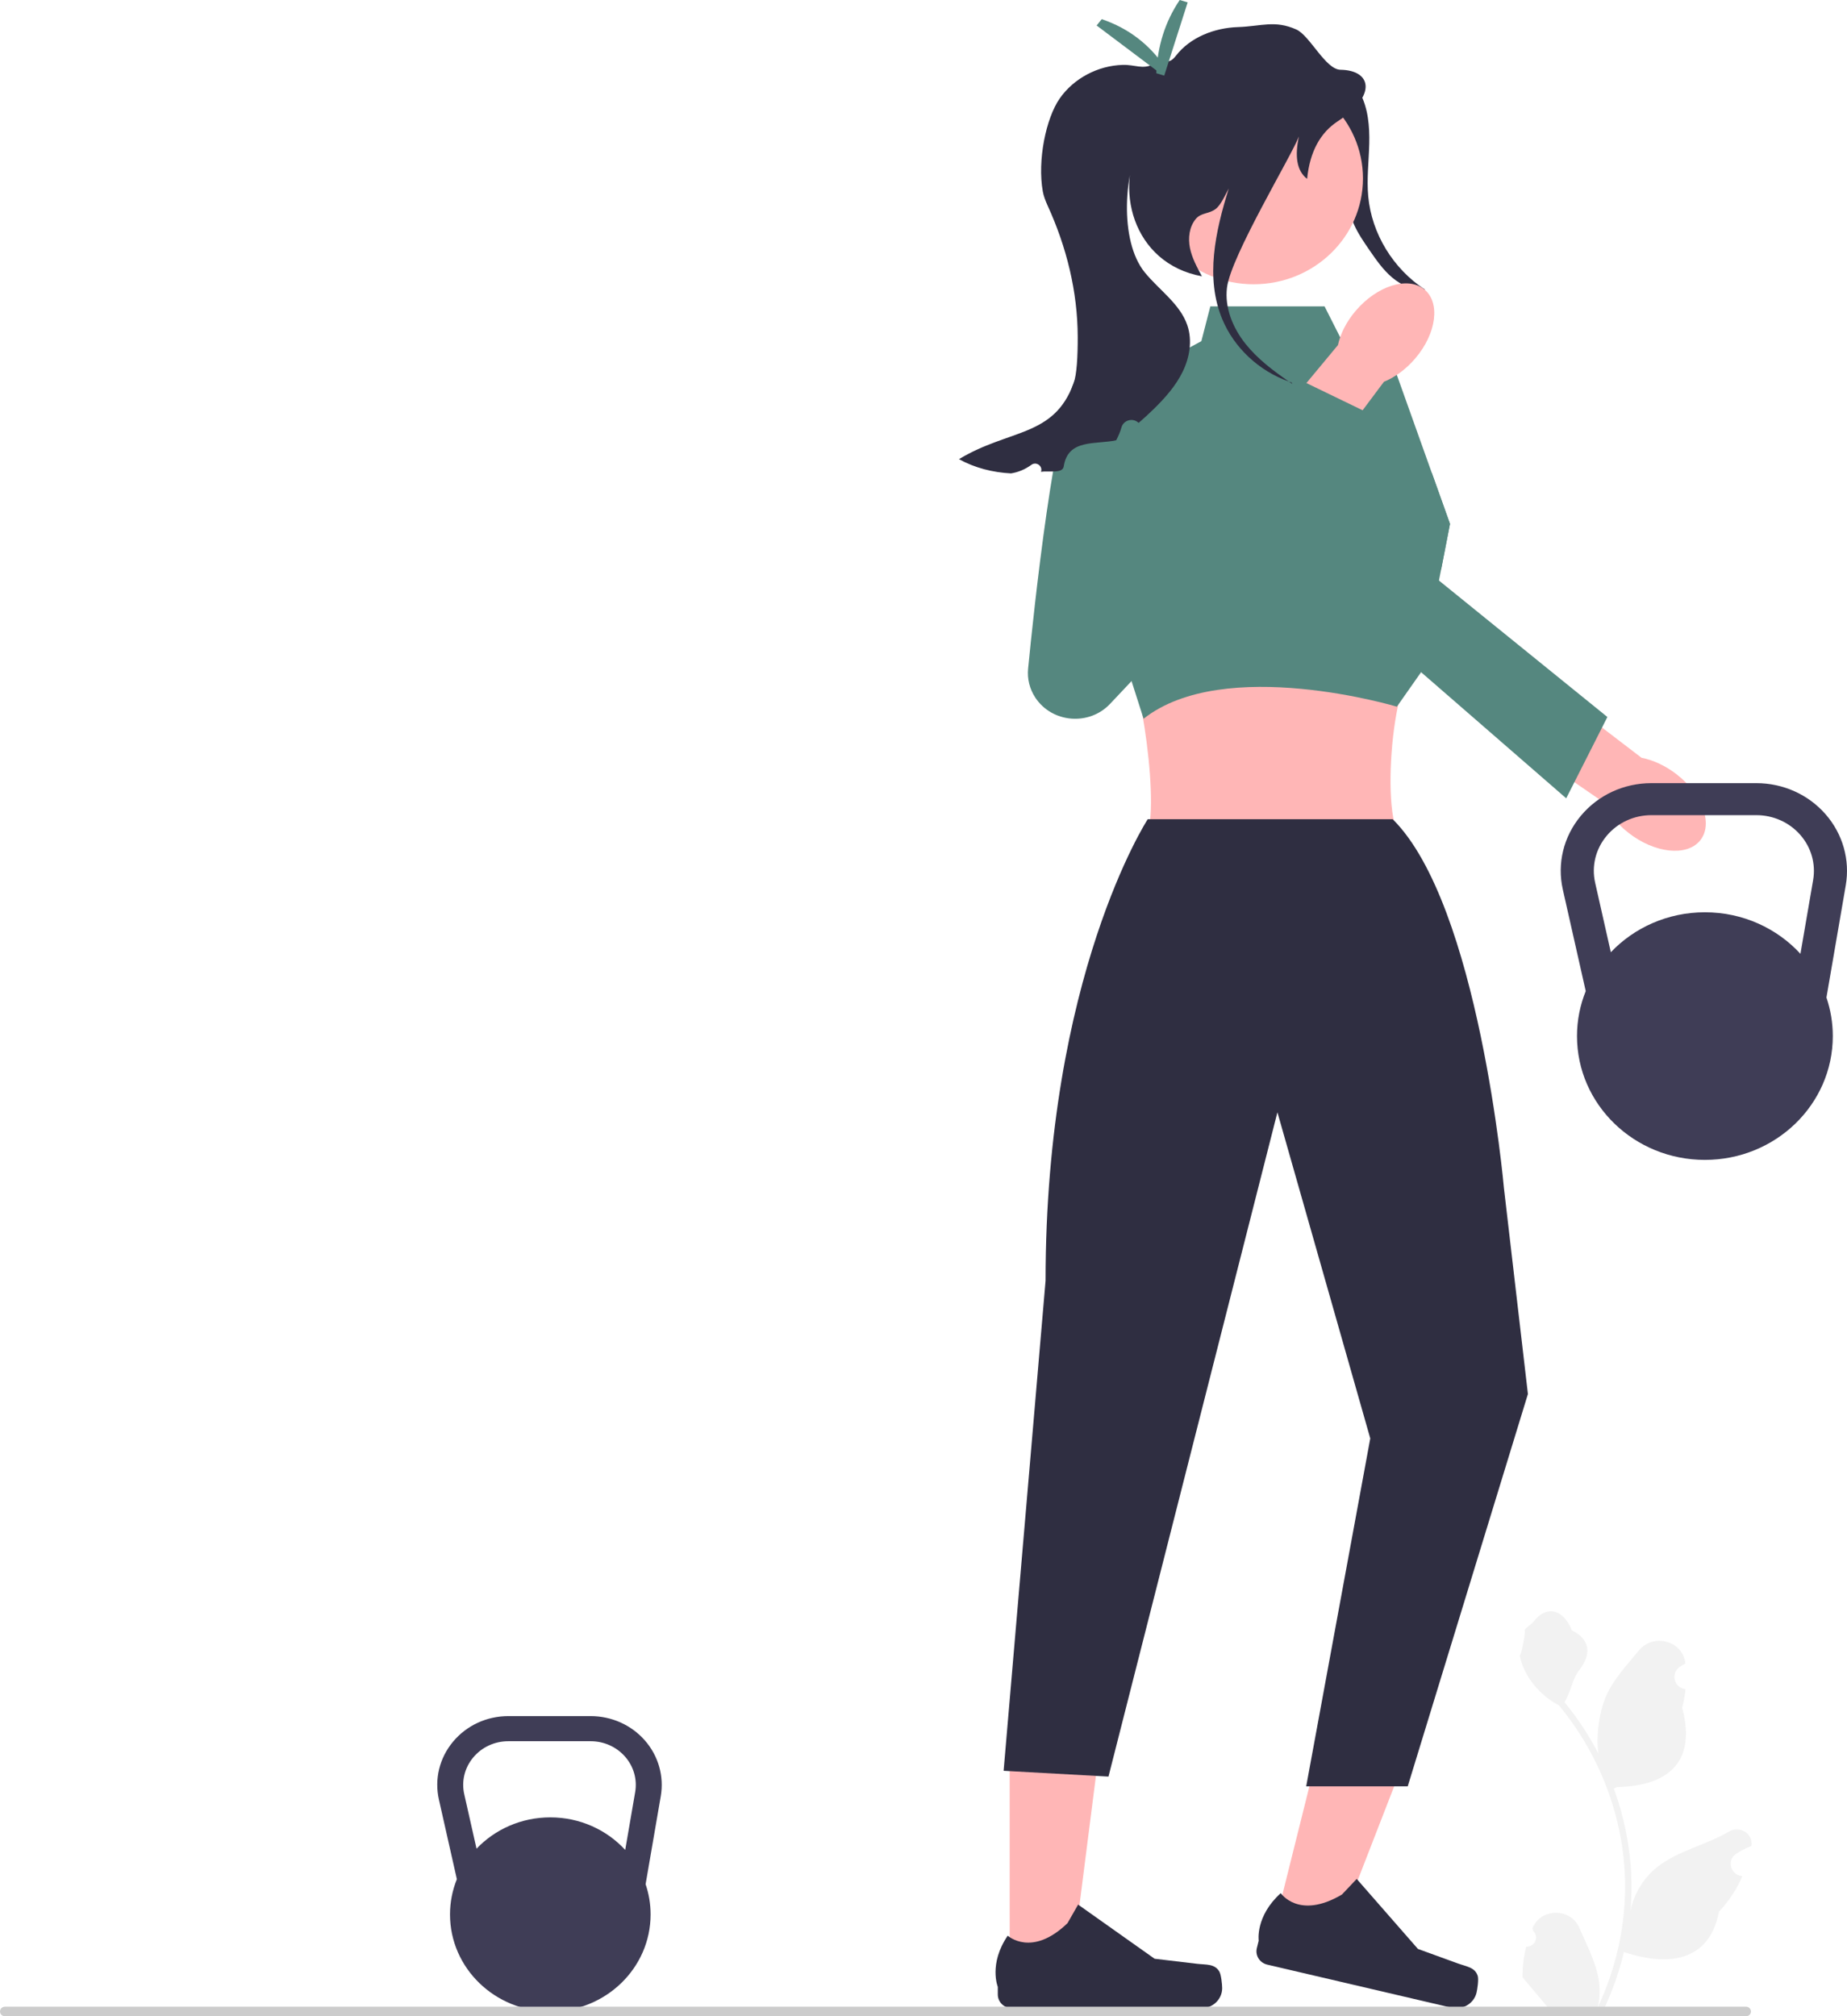 <svg width="436" height="476" viewBox="0 0 436 476" fill="none" xmlns="http://www.w3.org/2000/svg">
<g clip-path="url(#clip0_99_67)">
<path d="M310.837 15.324C315.116 15.219 319.016 18.162 320.99 21.839C322.964 25.515 323.323 29.802 323.223 33.944C323.124 38.087 322.607 42.236 322.984 46.363C323.786 55.144 328.863 63.47 336.417 68.392C333.57 68.606 330.776 67.329 328.625 65.511C326.474 63.693 324.864 61.363 323.28 59.063C321.939 57.116 320.592 55.157 319.629 53.011C318.22 49.867 317.684 46.432 317.177 43.04C315.93 34.689 314.78 26.325 313.727 17.948" fill="#2F2E41"/>
<path d="M238.345 465.725L252.785 465.724L259.654 411.806L238.342 411.807L238.345 465.725Z" fill="#FFB6B6"/>
<path d="M287.817 465.408C288.267 466.141 288.504 468.507 288.504 469.359C288.504 471.98 286.31 474.104 283.603 474.104H238.885C237.038 474.104 235.541 472.655 235.541 470.867V469.065C235.541 469.065 233.329 463.648 237.883 456.972C237.883 456.972 243.544 462.199 252.002 454.011L254.497 449.637L272.552 462.42L282.56 463.612C284.75 463.873 286.691 463.572 287.817 465.408Z" fill="#2F2E41"/>
<path d="M300.66 455.546L314.697 458.825L334.443 407.972L313.725 403.133L300.66 455.546Z" fill="#FFB6B6"/>
<path d="M348.829 466.474C349.088 467.289 348.746 469.643 348.539 470.472C347.904 473.019 345.256 474.585 342.625 473.97L299.155 463.814C297.36 463.394 296.256 461.646 296.689 459.908L297.126 458.156C297.126 458.156 296.288 452.388 302.334 446.932C302.334 446.932 306.569 453.3 316.776 447.261L320.261 443.576L334.714 460.103L344.154 463.535C346.219 464.286 348.179 464.434 348.829 466.474Z" fill="#2F2E41"/>
<path d="M384.402 196.6C381.712 194.487 379.737 191.962 378.633 189.472L351.689 170.915L361.186 158.762L387.495 178.895C390.24 179.427 393.2 180.776 395.89 182.888C402.037 187.714 404.448 194.695 401.275 198.482C398.103 202.268 390.549 201.426 384.402 196.6Z" fill="#FFB6B6"/>
<path d="M379.433 169.269L378.174 171.761L371.647 184.658L369.717 188.465L350.729 171.959L335.461 158.692L299.572 127.503C297.083 125.339 295.866 122.403 295.866 119.479C295.866 115.981 297.606 112.51 300.965 110.402C303.044 109.094 305.512 108.499 307.98 108.704C313.807 109.19 325.546 110.231 338 111.668L342.285 123.676L340.185 134.465L334.471 132.829L339.676 137.053L379.433 169.269Z" fill="#55877F"/>
<path d="M265.908 156.538C268.675 156.553 274.478 192.837 270.151 198.297C266.602 202.776 331.653 198.297 331.653 198.297C325.538 197.093 328.289 158.33 334.861 156.538L295.61 144.9L265.908 156.538Z" fill="#FFB6B6"/>
<path d="M328.764 193.402H270.931C270.931 193.402 246.815 230.472 246.815 302.353L236.914 418.048L261.665 419.417L301.545 262.585L323.462 339.58L308.339 421.722H332.305L360.676 329.099L355.012 280.447C355.012 280.447 349.105 213.59 328.764 193.402Z" fill="#2F2E41"/>
<path d="M342.284 123.676L340.184 134.465L339.675 137.053L335.46 158.692L329.744 166.833C329.744 166.833 289.045 154.619 269.951 169.679L254.595 121.622L270.86 87.393L283.589 80.547L285.71 72.332H312.675L316.826 80.547L328.848 86.024L337.999 111.668L342.284 123.676Z" fill="#55877F"/>
<path d="M334.097 84.601C331.893 87.189 329.268 89.08 326.688 90.129L307.304 116.063L294.826 106.773L315.833 81.466C316.404 78.813 317.821 75.959 320.025 73.371C325.059 67.46 332.29 65.182 336.176 68.283C340.062 71.384 339.131 78.69 334.097 84.601Z" fill="#FFB6B6"/>
<path d="M281.842 87.826C281.842 87.826 261.315 76.901 254.65 87.826C248.963 97.148 244.021 144.248 242.692 157.874C242.459 160.266 243.055 162.658 244.388 164.684C248.334 170.687 257.092 171.421 262.045 166.165L325.575 98.752L305.825 89.192L271.967 123.334L281.842 87.826Z" fill="#55877F"/>
<path d="M295.929 67.109C310.185 67.109 321.741 55.922 321.741 42.122C321.741 28.322 310.185 17.135 295.929 17.135C281.674 17.135 270.117 28.322 270.117 42.122C270.117 55.922 281.674 67.109 295.929 67.109Z" fill="#FFB6B6"/>
<path d="M315.807 28.617C311.782 31.247 309.207 35.655 308.553 42.224C306.025 40.281 305.651 36.746 306.612 32.223C304.854 36.852 290.586 60.414 289.645 67.863C289.047 72.608 291.007 77.39 294.017 81.176C296.83 84.706 300.496 87.477 304.25 90.077C297.192 87.581 291.311 82.087 288.518 75.331C284.479 65.576 286.881 54.721 290.056 44.501C289.311 45.858 288.243 48.335 287.008 49.303C285.42 50.546 283.538 50.157 282.264 51.703C280.715 53.582 280.421 56.211 280.901 58.573C281.391 60.936 282.567 63.1 283.724 65.225C267.359 62.246 262.493 44.14 269.972 31.805C265.188 40.117 264.149 56.856 270.237 64.314C273.648 68.499 278.588 71.763 280.294 76.83C281.489 80.389 280.833 84.355 279.186 87.743C277.539 91.13 274.961 94.015 272.236 96.672C271.119 97.763 269.972 98.816 268.776 99.841C267.455 98.538 265.212 99.154 264.724 100.918C264.453 101.898 264.025 102.908 263.483 103.94C258.64 105.004 252.101 103.527 251.103 110.117C250.837 111.875 247.554 111.095 245.731 111.379C246.222 110.056 244.636 108.885 243.477 109.732C241.961 110.838 240.347 111.486 238.654 111.759C234.341 111.531 230.116 110.469 226.372 108.4C238.311 101.198 248.785 103.276 253.451 90.428C254.182 88.418 254.417 84.226 254.404 79.51C254.375 68.818 251.777 58.323 247.304 48.547C246.758 47.355 246.342 46.202 246.163 45.194C244.859 37.916 246.888 27.915 250.181 23.208C253.475 18.511 259.17 15.475 265.041 15.323C267.972 15.237 269.717 16.48 272.305 15.143C275.069 13.71 275.716 15.588 277.588 13.159C280.931 8.823 286.626 6.583 292.213 6.394C297.8 6.204 300.927 4.695 306.005 6.963C309.21 8.395 312.901 16.422 316.434 16.471C323.747 16.572 325.15 22.511 315.807 28.617Z" fill="#2F2E41"/>
<path d="M305.064 90.637C304.789 90.447 304.524 90.266 304.25 90.077C304.466 90.162 304.681 90.238 304.897 90.305L305.064 90.637Z" fill="#2F2E41"/>
<path d="M430.927 192.21C426.853 187.555 420.902 184.885 414.6 184.885H389.827C383.318 184.885 377.243 187.7 373.16 192.608C369.077 197.516 367.533 203.862 368.921 210.019L374.327 233.983C373 237.274 372.264 240.853 372.264 244.599C372.264 260.741 385.782 273.827 402.456 273.827C419.131 273.827 432.648 260.741 432.648 244.599C432.648 241.419 432.117 238.361 431.146 235.494L435.707 209.005C436.743 202.987 435.001 196.865 430.927 192.21ZM402.456 215.372C393.672 215.372 385.766 219.007 380.249 224.804L376.55 208.407C375.668 204.496 376.649 200.466 379.242 197.349C381.835 194.231 385.693 192.443 389.827 192.443H414.6C418.603 192.443 422.382 194.139 424.969 197.096C427.557 200.052 428.663 203.94 428.005 207.762L425.007 225.174C419.478 219.162 411.426 215.372 402.456 215.372Z" fill="#3F3D56"/>
<path d="M152.229 410.883C149.035 407.232 144.369 405.139 139.426 405.139H120.001C114.896 405.139 110.133 407.346 106.931 411.195C103.73 415.044 102.519 420.02 103.608 424.848L107.847 443.639C106.806 446.22 106.229 449.026 106.229 451.964C106.229 464.621 116.829 474.883 129.904 474.883C142.979 474.883 153.579 464.621 153.579 451.964C153.579 449.47 153.162 447.072 152.401 444.824L155.978 424.053C156.79 419.333 155.424 414.533 152.229 410.883ZM129.904 429.045C123.016 429.045 116.817 431.895 112.49 436.441L109.589 423.583C108.898 420.517 109.667 417.357 111.701 414.912C113.734 412.468 116.759 411.066 120.001 411.066H139.426C142.565 411.066 145.529 412.395 147.558 414.714C149.587 417.032 150.454 420.081 149.938 423.078L147.588 436.731C143.251 432.017 136.938 429.045 129.904 429.045Z" fill="#3F3D56"/>
<path d="M274.828 17.852L272.956 17.291C273.236 10.932 275.011 5.143 278.486 0L280.358 0.562L274.828 17.852Z" fill="#55877F"/>
<path d="M274.839 15.628L273.636 17.126L258.871 6.02L260.074 4.522C266.592 6.75 271.349 10.604 274.839 15.628Z" fill="#55877F"/>
<path d="M360.279 459.553C362.304 459.676 363.423 457.24 361.891 455.821L361.738 455.234C361.759 455.187 361.779 455.14 361.799 455.093C363.847 450.366 370.788 450.399 372.818 455.133C374.62 459.335 376.915 463.544 377.48 467.986C377.733 469.948 377.619 471.946 377.169 473.87C381.392 464.94 383.615 455.189 383.615 445.383C383.615 442.92 383.475 440.456 383.19 437.998C382.956 435.988 382.633 433.99 382.215 432.01C379.955 421.309 375.061 411.117 368.002 402.604C364.609 400.809 361.779 398.002 360.069 394.637C359.455 393.423 358.974 392.118 358.746 390.788C359.132 390.837 360.202 385.144 359.911 384.794C360.449 384.004 361.412 383.611 362 382.839C364.924 379.002 368.951 379.672 371.054 384.886C375.545 387.081 375.589 390.72 372.833 394.22C371.079 396.447 370.838 399.46 369.3 401.844C369.458 402.041 369.623 402.231 369.781 402.427C372.684 406.031 375.194 409.904 377.31 413.973C376.712 409.451 377.595 404.002 379.1 400.49C380.814 396.488 384.026 393.118 386.854 389.658C390.252 385.503 397.219 387.316 397.817 392.584C397.823 392.635 397.829 392.686 397.834 392.737C397.414 392.967 397.002 393.21 396.6 393.468C394.307 394.936 395.1 398.377 397.817 398.783L397.878 398.792C397.726 400.257 397.467 401.71 397.087 403.138C400.716 416.722 392.882 421.669 381.696 421.892C381.449 422.014 381.209 422.137 380.962 422.253C382.095 425.342 383 428.511 383.671 431.722C384.273 434.56 384.691 437.428 384.925 440.309C385.216 443.943 385.191 447.596 384.874 451.224L384.893 451.095C385.697 447.099 387.939 443.367 391.193 440.781C396.041 436.926 402.89 435.506 408.119 432.407C410.637 430.916 413.863 432.843 413.424 435.669L413.402 435.804C412.623 436.111 411.864 436.466 411.129 436.864C410.709 437.094 410.298 437.338 409.896 437.595C407.602 439.063 408.395 442.504 411.112 442.91L411.174 442.92C411.218 442.926 411.256 442.932 411.3 442.938C409.964 446.008 408.103 448.858 405.773 451.316C403.504 463.175 393.76 464.3 383.336 460.846H383.33C382.19 465.651 380.525 470.346 378.385 474.82H360.721C360.658 474.63 360.601 474.434 360.544 474.244C362.178 474.342 363.824 474.25 365.432 473.962C364.121 472.405 362.811 470.836 361.5 469.28C361.468 469.249 361.443 469.218 361.418 469.188C360.753 468.391 360.082 467.6 359.417 466.804L359.417 466.803C359.375 464.357 359.679 461.919 360.279 459.553Z" fill="#F2F2F2"/>
<path d="M0 474.871C0 475.497 0.52 476 1.167 476H412.16C412.807 476 413.326 475.497 413.326 474.871C413.326 474.245 412.807 473.742 412.16 473.742H1.167C0.52 473.742 0 474.245 0 474.871Z" fill="#CCCCCC"/>
</g>
<defs>
<clipPath id="clip0_99_67">
<rect width="436" height="476" fill="white"/>
</clipPath>
</defs>
</svg>
